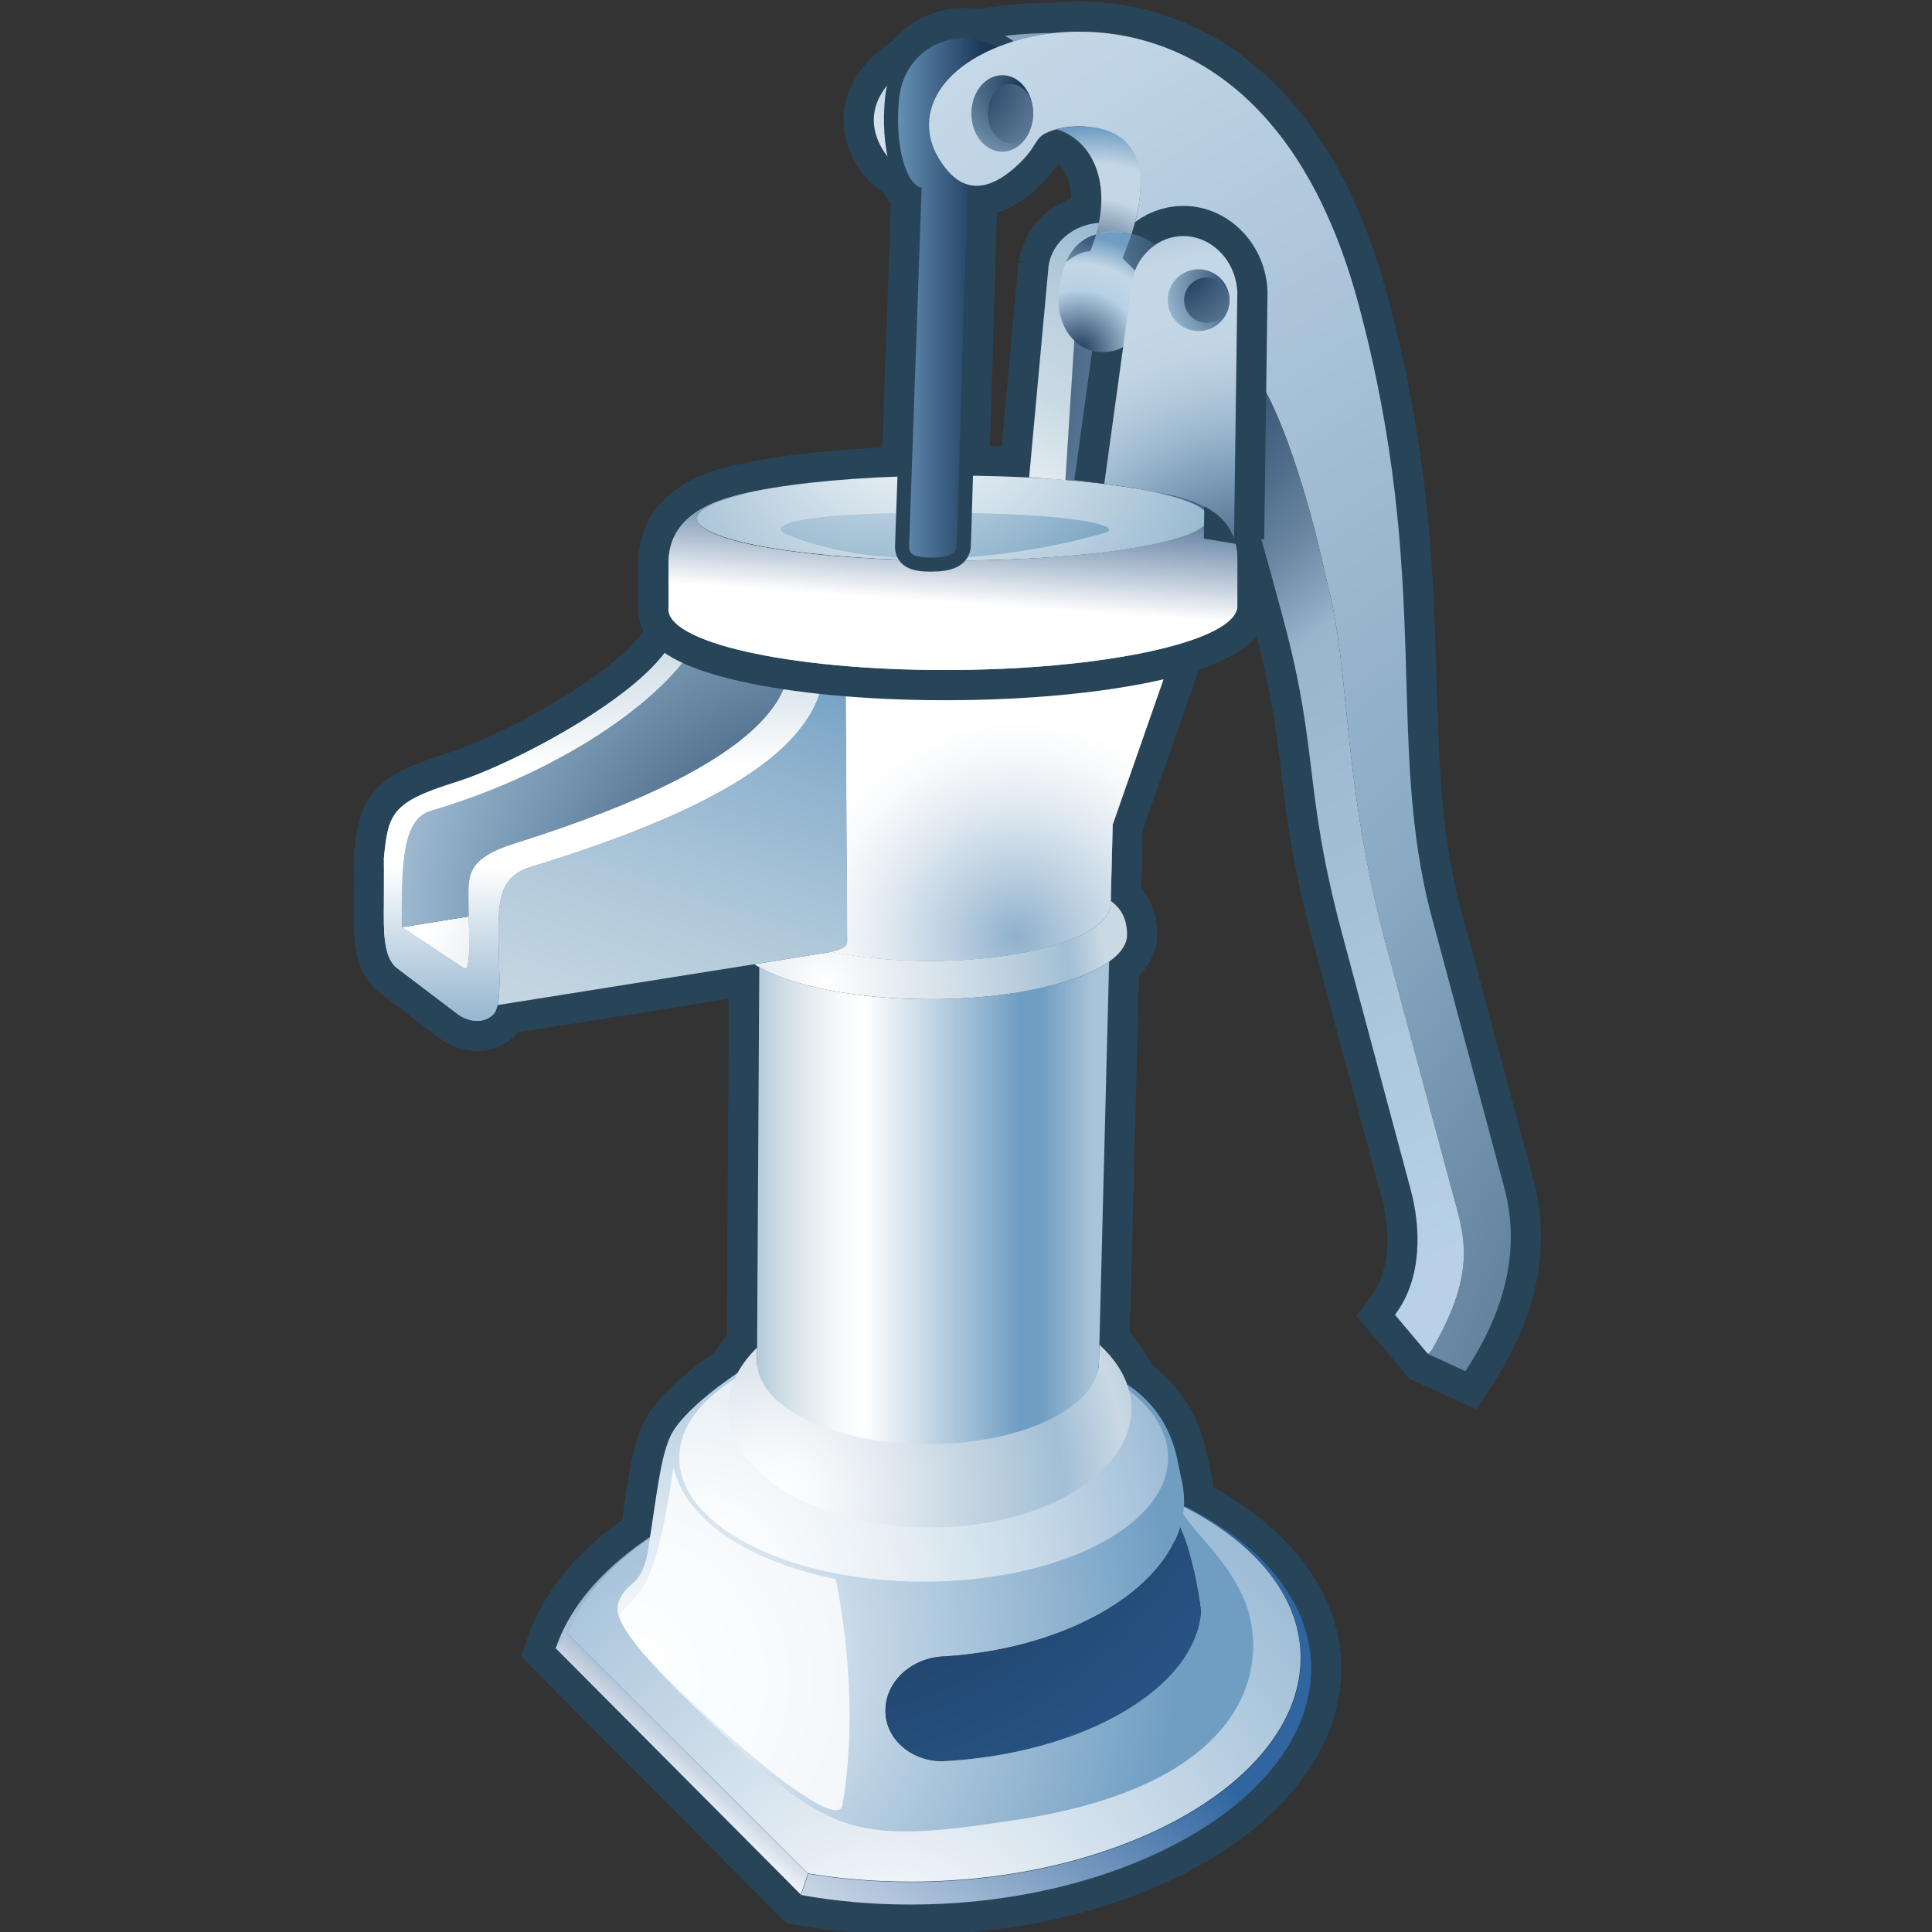 <?xml version="1.0" encoding="UTF-8" standalone="no"?>
<!-- Created with Inkscape (http://www.inkscape.org/) -->
<svg
   xmlns:a="http://ns.adobe.com/AdobeSVGViewerExtensions/3.0/"
   xmlns:i="http://ns.adobe.com/AdobeIllustrator/10.0/"
   xmlns:dc="http://purl.org/dc/elements/1.1/"
   xmlns:cc="http://web.resource.org/cc/"
   xmlns:rdf="http://www.w3.org/1999/02/22-rdf-syntax-ns#"
   xmlns:svg="http://www.w3.org/2000/svg"
   xmlns="http://www.w3.org/2000/svg"
   xmlns:sodipodi="http://sodipodi.sourceforge.net/DTD/sodipodi-0.dtd"
   xmlns:inkscape="http://www.inkscape.org/namespaces/inkscape"
   width="48px"
   height="48px"
   id="svg25212"
   sodipodi:version="0.32"
   inkscape:version="0.45.1"
   sodipodi:docbase="C:\dev\src\houdini\support\icons\SHELF"
   sodipodi:docname="fluid_pump.svg"
   inkscape:output_extension="org.inkscape.output.svg.inkscape">
  <rect width="100%" height="100%" fill="#333333" stroke="none"/>
  <defs
     id="defs25214">
    <radialGradient
       gradientUnits="userSpaceOnUse"
       gradientTransform="matrix(-1,0,0,1,-1245.968,0)"
       fy="132.7"
       fx="-1268.078"
       r="20.105"
       cy="132.7"
       cx="-1268.078"
       id="XMLID_150_">
					<stop
   id="stop22105"
   style="stop-color:#FFFFFF"
   offset="0" />

					<stop
   id="stop22107"
   style="stop-color:#709EC3"
   offset="1" />

					<a:midPointStop
   style="stop-color:#FFFFFF"
   offset="0" />

					<a:midPointStop
   style="stop-color:#FFFFFF"
   offset="0.506" />

					<a:midPointStop
   style="stop-color:#709EC3"
   offset="1" />

				</radialGradient>
    <linearGradient
       gradientTransform="matrix(-1.01,0,0,1.01,-1259.126,-84.809)"
       y2="123.171"
       x2="-1270.868"
       y1="132.362"
       x1="-1263.636"
       gradientUnits="userSpaceOnUse"
       id="XMLID_151_">
				<stop
   id="stop22112"
   style="stop-color:#FFFFFF"
   offset="0" />

				<stop
   id="stop22114"
   style="stop-color:#5983B3"
   offset="0.805" />

				<stop
   id="stop22116"
   style="stop-color:#3065A0"
   offset="1" />

				<a:midPointStop
   style="stop-color:#FFFFFF"
   offset="0" />

				<a:midPointStop
   style="stop-color:#FFFFFF"
   offset="0.506" />

				<a:midPointStop
   style="stop-color:#3065A0"
   offset="1" />

			</linearGradient>
    <linearGradient
       gradientTransform="matrix(-1,0,0,1,-1245.968,0)"
       y2="126.617"
       x2="-1263.794"
       y1="127.96"
       x1="-1262.643"
       gradientUnits="userSpaceOnUse"
       id="XMLID_152_">
				<stop
   id="stop22121"
   style="stop-color:#FFFFFF"
   offset="0" />

				<stop
   id="stop22123"
   style="stop-color:#94ABC8"
   offset="1" />

				<a:midPointStop
   style="stop-color:#FFFFFF"
   offset="0" />

				<a:midPointStop
   style="stop-color:#FFFFFF"
   offset="0.506" />

				<a:midPointStop
   style="stop-color:#94ABC8"
   offset="1" />

			</linearGradient>
    <radialGradient
       gradientUnits="userSpaceOnUse"
       gradientTransform="matrix(-1.01,0,0,1.01,-1259.126,-84.809)"
       fy="124.579"
       fx="-1262.744"
       r="12.87"
       cy="124.579"
       cx="-1262.744"
       id="XMLID_153_">
				<stop
   id="stop22128"
   style="stop-color:#FFFFFF"
   offset="0" />

				<stop
   id="stop22130"
   style="stop-color:#709EC3"
   offset="1" />

				<a:midPointStop
   style="stop-color:#FFFFFF"
   offset="0" />

				<a:midPointStop
   style="stop-color:#FFFFFF"
   offset="0.506" />

				<a:midPointStop
   style="stop-color:#709EC3"
   offset="1" />

			</radialGradient>
    <radialGradient
       gradientUnits="userSpaceOnUse"
       gradientTransform="matrix(-1.01,0,0,1.01,-1259.126,-84.809)"
       fy="115.859"
       fx="-1265.814"
       r="18.249"
       cy="115.859"
       cx="-1265.814"
       id="XMLID_154_">
				<stop
   id="stop22135"
   style="stop-color:#1B3859"
   offset="0" />

				<stop
   id="stop22137"
   style="stop-color:#1C3B5E"
   offset="0.216" />

				<stop
   id="stop22139"
   style="stop-color:#21456D"
   offset="0.475" />

				<stop
   id="stop22141"
   style="stop-color:#285485"
   offset="0.756" />

				<stop
   id="stop22143"
   style="stop-color:#3065A0"
   offset="1" />

				<a:midPointStop
   style="stop-color:#1B3859"
   offset="0" />

				<a:midPointStop
   style="stop-color:#1B3859"
   offset="0.668" />

				<a:midPointStop
   style="stop-color:#3065A0"
   offset="1" />

			</radialGradient>
    <linearGradient
       gradientTransform="matrix(-1.01,0,0,1.01,-1259.126,-84.809)"
       y2="104.465"
       x2="-1252.526"
       y1="110.235"
       x1="-1263.874"
       gradientUnits="userSpaceOnUse"
       id="XMLID_155_">
				<stop
   id="stop22148"
   style="stop-color:#97B7D1"
   offset="0.045" />

				<stop
   id="stop22150"
   style="stop-color:#BFD2DF"
   offset="0.24" />

				<stop
   id="stop22152"
   style="stop-color:#FFFFFF"
   offset="0.592" />

				<stop
   id="stop22154"
   style="stop-color:#F4F7F9"
   offset="0.675" />

				<stop
   id="stop22156"
   style="stop-color:#CADAE4"
   offset="1" />

				<a:midPointStop
   style="stop-color:#97B7D1"
   offset="0.045" />

				<a:midPointStop
   style="stop-color:#97B7D1"
   offset="0.5" />

				<a:midPointStop
   style="stop-color:#BFD2DF"
   offset="0.24" />

				<a:midPointStop
   style="stop-color:#BFD2DF"
   offset="0.5" />

				<a:midPointStop
   style="stop-color:#FFFFFF"
   offset="0.592" />

				<a:midPointStop
   style="stop-color:#FFFFFF"
   offset="0.478" />

				<a:midPointStop
   style="stop-color:#CADAE4"
   offset="1" />

			</linearGradient>
    <radialGradient
       gradientUnits="userSpaceOnUse"
       gradientTransform="matrix(-1.01,0,0,1.01,-1259.126,-84.809)"
       fy="106.865"
       fx="-1267.316"
       r="13.394"
       cy="106.865"
       cx="-1267.316"
       id="XMLID_156_">
				<stop
   id="stop22161"
   style="stop-color:#1B3859"
   offset="0" />

				<stop
   id="stop22163"
   style="stop-color:#89A9C3"
   offset="0.71" />

				<stop
   id="stop22165"
   style="stop-color:#C4D7E6"
   offset="1" />

				<a:midPointStop
   style="stop-color:#1B3859"
   offset="0" />

				<a:midPointStop
   style="stop-color:#1B3859"
   offset="0.506" />

				<a:midPointStop
   style="stop-color:#89A9C3"
   offset="0.71" />

				<a:midPointStop
   style="stop-color:#89A9C3"
   offset="0.5" />

				<a:midPointStop
   style="stop-color:#C4D7E6"
   offset="1" />

			</radialGradient>
    <radialGradient
       gradientUnits="userSpaceOnUse"
       gradientTransform="matrix(-1,0,0,1,-1245.968,0)"
       fy="122.903"
       fx="-1263.418"
       r="15.36"
       cy="122.903"
       cx="-1263.418"
       id="XMLID_157_">
				<stop
   id="stop22170"
   style="stop-color:#FFFFFF"
   offset="0" />

				<stop
   id="stop22172"
   style="stop-color:#F9FBFD"
   offset="0.135" />

				<stop
   id="stop22174"
   style="stop-color:#E8F0F5"
   offset="0.314" />

				<stop
   id="stop22176"
   style="stop-color:#CCDDEA"
   offset="0.519" />

				<stop
   id="stop22178"
   style="stop-color:#A6C2DA"
   offset="0.743" />

				<stop
   id="stop22180"
   style="stop-color:#75A1C5"
   offset="0.979" />

				<stop
   id="stop22182"
   style="stop-color:#709EC3"
   offset="1" />

				<a:midPointStop
   style="stop-color:#FFFFFF"
   offset="0" />

				<a:midPointStop
   style="stop-color:#FFFFFF"
   offset="0.646" />

				<a:midPointStop
   style="stop-color:#709EC3"
   offset="1" />

			</radialGradient>
    <radialGradient
       gradientUnits="userSpaceOnUse"
       gradientTransform="matrix(-1.01,0,0,1.01,-1259.126,-84.809)"
       fy="120.788"
       fx="-1265.691"
       r="9.033"
       cy="120.788"
       cx="-1265.691"
       id="XMLID_158_">
				<stop
   id="stop22187"
   style="stop-color:#FFFFFF"
   offset="0" />

				<stop
   id="stop22189"
   style="stop-color:#F7F9FB"
   offset="0.129" />

				<stop
   id="stop22191"
   style="stop-color:#E1E9F0"
   offset="0.33" />

				<stop
   id="stop22193"
   style="stop-color:#CAD9E4"
   offset="0.492" />

				<stop
   id="stop22195"
   style="stop-color:#A2BFD5"
   offset="0.788" />

				<stop
   id="stop22197"
   style="stop-color:#CAD9E4"
   offset="0.967" />

				<stop
   id="stop22199"
   style="stop-color:#C3D4E1"
   offset="1" />

				<a:midPointStop
   style="stop-color:#FFFFFF"
   offset="0" />

				<a:midPointStop
   style="stop-color:#FFFFFF"
   offset="0.609" />

				<a:midPointStop
   style="stop-color:#CAD9E4"
   offset="0.492" />

				<a:midPointStop
   style="stop-color:#CAD9E4"
   offset="0.5" />

				<a:midPointStop
   style="stop-color:#A2BFD5"
   offset="0.788" />

				<a:midPointStop
   style="stop-color:#A2BFD5"
   offset="0.5" />

				<a:midPointStop
   style="stop-color:#CAD9E4"
   offset="0.967" />

				<a:midPointStop
   style="stop-color:#CAD9E4"
   offset="0.5" />

				<a:midPointStop
   style="stop-color:#C3D4E1"
   offset="1" />

			</radialGradient>
    <linearGradient
       gradientTransform="matrix(-1.01,0,0,1.01,-1259.126,-84.809)"
       y2="113.551"
       x2="-1264.943"
       y1="113.551"
       x1="-1273.605"
       gradientUnits="userSpaceOnUse"
       id="XMLID_159_">
				<stop
   id="stop22204"
   style="stop-color:#A9C4D8"
   offset="0.006" />

				<stop
   id="stop22206"
   style="stop-color:#709EC3"
   offset="0.151" />

				<stop
   id="stop22208"
   style="stop-color:#709EC3"
   offset="0.218" />

				<stop
   id="stop22210"
   style="stop-color:#FFFFFF"
   offset="0.654" />

				<stop
   id="stop22212"
   style="stop-color:#F7FAFB"
   offset="0.719" />

				<stop
   id="stop22214"
   style="stop-color:#E3EBEF"
   offset="0.817" />

				<stop
   id="stop22216"
   style="stop-color:#D9E4EA"
   offset="0.855" />

				<stop
   id="stop22218"
   style="stop-color:#A6C1D5"
   offset="1" />

				<a:midPointStop
   style="stop-color:#A9C4D8"
   offset="0.006" />

				<a:midPointStop
   style="stop-color:#A9C4D8"
   offset="0.5" />

				<a:midPointStop
   style="stop-color:#709EC3"
   offset="0.151" />

				<a:midPointStop
   style="stop-color:#709EC3"
   offset="0.5" />

				<a:midPointStop
   style="stop-color:#709EC3"
   offset="0.218" />

				<a:midPointStop
   style="stop-color:#709EC3"
   offset="0.5" />

				<a:midPointStop
   style="stop-color:#FFFFFF"
   offset="0.654" />

				<a:midPointStop
   style="stop-color:#FFFFFF"
   offset="0.618" />

				<a:midPointStop
   style="stop-color:#D9E4EA"
   offset="0.855" />

				<a:midPointStop
   style="stop-color:#D9E4EA"
   offset="0.5" />

				<a:midPointStop
   style="stop-color:#A6C1D5"
   offset="1" />

			</linearGradient>
    <radialGradient
       gradientUnits="userSpaceOnUse"
       gradientTransform="matrix(-1.01,0,0,1.01,-1259.126,-84.809)"
       fy="108.158"
       fx="-1266.966"
       r="7.628"
       cy="108.158"
       cx="-1266.966"
       id="XMLID_160_">
				<stop
   id="stop22223"
   style="stop-color:#FFFFFF"
   offset="0" />

				<stop
   id="stop22225"
   style="stop-color:#CAD9E4"
   offset="0.492" />

				<stop
   id="stop22227"
   style="stop-color:#A2BFD5"
   offset="0.788" />

				<stop
   id="stop22229"
   style="stop-color:#CAD9E4"
   offset="0.905" />

				<a:midPointStop
   style="stop-color:#FFFFFF"
   offset="0" />

				<a:midPointStop
   style="stop-color:#FFFFFF"
   offset="0.506" />

				<a:midPointStop
   style="stop-color:#CAD9E4"
   offset="0.492" />

				<a:midPointStop
   style="stop-color:#CAD9E4"
   offset="0.5" />

				<a:midPointStop
   style="stop-color:#A2BFD5"
   offset="0.788" />

				<a:midPointStop
   style="stop-color:#A2BFD5"
   offset="0.5" />

				<a:midPointStop
   style="stop-color:#CAD9E4"
   offset="0.905" />

			</radialGradient>
    <radialGradient
       gradientUnits="userSpaceOnUse"
       gradientTransform="matrix(-1.01,0,0,1.01,-1259.126,-84.809)"
       fy="109.702"
       fx="-1271.372"
       r="10.166"
       cy="109.702"
       cx="-1271.372"
       id="XMLID_161_">
				<stop
   id="stop22234"
   style="stop-color:#FFFFFF"
   offset="0" />

				<stop
   id="stop22236"
   style="stop-color:#F4F7F9"
   offset="0.077" />

				<stop
   id="stop22238"
   style="stop-color:#CADAE4"
   offset="0.38" />

				<stop
   id="stop22240"
   style="stop-color:#C3D4DF"
   offset="0.462" />

				<stop
   id="stop22242"
   style="stop-color:#B0C3D0"
   offset="0.58" />

				<stop
   id="stop22244"
   style="stop-color:#90A7B7"
   offset="0.72" />

				<stop
   id="stop22246"
   style="stop-color:#658095"
   offset="0.875" />

				<stop
   id="stop22248"
   style="stop-color:#4A6880"
   offset="0.961" />

				<a:midPointStop
   style="stop-color:#FFFFFF"
   offset="0" />

				<a:midPointStop
   style="stop-color:#FFFFFF"
   offset="0.478" />

				<a:midPointStop
   style="stop-color:#CADAE4"
   offset="0.38" />

				<a:midPointStop
   style="stop-color:#CADAE4"
   offset="0.628" />

				<a:midPointStop
   style="stop-color:#4A6880"
   offset="0.961" />

			</radialGradient>
    <linearGradient
       gradientTransform="matrix(-1.01,0,0,1.01,-1259.126,-84.809)"
       y2="103.715"
       x2="-1273.69"
       y1="103.715"
       x1="-1267.229"
       gradientUnits="userSpaceOnUse"
       id="XMLID_162_">
				<stop
   id="stop22253"
   style="stop-color:#FFFFFF"
   offset="0" />

				<stop
   id="stop22255"
   style="stop-color:#E2ECF5"
   offset="0.115" />

				<stop
   id="stop22257"
   style="stop-color:#B8D1E6"
   offset="0.29" />

				<stop
   id="stop22259"
   style="stop-color:#B1CBE1"
   offset="0.398" />

				<stop
   id="stop22261"
   style="stop-color:#9EBAD1"
   offset="0.554" />

				<stop
   id="stop22263"
   style="stop-color:#7E9EB8"
   offset="0.739" />

				<stop
   id="stop22265"
   style="stop-color:#577B99"
   offset="0.927" />

				<a:midPointStop
   style="stop-color:#FFFFFF"
   offset="0" />

				<a:midPointStop
   style="stop-color:#FFFFFF"
   offset="0.478" />

				<a:midPointStop
   style="stop-color:#B8D1E6"
   offset="0.29" />

				<a:midPointStop
   style="stop-color:#B8D1E6"
   offset="0.628" />

				<a:midPointStop
   style="stop-color:#577B99"
   offset="0.927" />

			</linearGradient>
    <linearGradient
       gradientTransform="matrix(-1.01,0,0,1.01,-1259.126,-84.809)"
       y2="99.514"
       x2="-1265.333"
       y1="118.339"
       x1="-1258.873"
       gradientUnits="userSpaceOnUse"
       id="XMLID_163_">
				<stop
   id="stop22270"
   style="stop-color:#FFFFFF"
   offset="0" />

				<stop
   id="stop22272"
   style="stop-color:#F4F7F9"
   offset="0.077" />

				<stop
   id="stop22274"
   style="stop-color:#CADAE4"
   offset="0.38" />

				<stop
   id="stop22276"
   style="stop-color:#C3D5E1"
   offset="0.49" />

				<stop
   id="stop22278"
   style="stop-color:#B0C9DA"
   offset="0.65" />

				<stop
   id="stop22280"
   style="stop-color:#91B4CF"
   offset="0.838" />

				<stop
   id="stop22282"
   style="stop-color:#709EC3"
   offset="1" />

				<a:midPointStop
   style="stop-color:#FFFFFF"
   offset="0" />

				<a:midPointStop
   style="stop-color:#FFFFFF"
   offset="0.478" />

				<a:midPointStop
   style="stop-color:#CADAE4"
   offset="0.38" />

				<a:midPointStop
   style="stop-color:#CADAE4"
   offset="0.628" />

				<a:midPointStop
   style="stop-color:#709EC3"
   offset="1" />

			</linearGradient>
    <linearGradient
       gradientTransform="matrix(-1.01,0,0,1.01,-1259.126,-84.809)"
       y2="100.747"
       x2="-1259.8"
       y1="107.012"
       x1="-1262.678"
       gradientUnits="userSpaceOnUse"
       id="XMLID_164_">
				<stop
   id="stop22287"
   style="stop-color:#97B7D1"
   offset="0.045" />

				<stop
   id="stop22289"
   style="stop-color:#BFD2DF"
   offset="0.24" />

				<stop
   id="stop22291"
   style="stop-color:#FFFFFF"
   offset="0.592" />

				<stop
   id="stop22293"
   style="stop-color:#F4F7F9"
   offset="0.675" />

				<stop
   id="stop22295"
   style="stop-color:#CADAE4"
   offset="1" />

				<a:midPointStop
   style="stop-color:#97B7D1"
   offset="0.045" />

				<a:midPointStop
   style="stop-color:#97B7D1"
   offset="0.5" />

				<a:midPointStop
   style="stop-color:#BFD2DF"
   offset="0.24" />

				<a:midPointStop
   style="stop-color:#BFD2DF"
   offset="0.5" />

				<a:midPointStop
   style="stop-color:#FFFFFF"
   offset="0.592" />

				<a:midPointStop
   style="stop-color:#FFFFFF"
   offset="0.478" />

				<a:midPointStop
   style="stop-color:#CADAE4"
   offset="1" />

			</linearGradient>
    <linearGradient
       gradientTransform="matrix(-1.01,0,0,1.01,-1259.126,-84.809)"
       y2="108.993"
       x2="-1261.183"
       y1="98.946"
       x1="-1261.183"
       gradientUnits="userSpaceOnUse"
       id="XMLID_165_">
				<stop
   id="stop22300"
   style="stop-color:#CADAE4"
   offset="0" />

				<stop
   id="stop22302"
   style="stop-color:#D1DFE8"
   offset="0.099" />

				<stop
   id="stop22304"
   style="stop-color:#E4ECF1"
   offset="0.243" />

				<stop
   id="stop22306"
   style="stop-color:#FFFFFF"
   offset="0.391" />

				<stop
   id="stop22308"
   style="stop-color:#FFFFFF"
   offset="0.631" />

				<stop
   id="stop22310"
   style="stop-color:#C2D5E4"
   offset="0.842" />

				<stop
   id="stop22312"
   style="stop-color:#98B9D2"
   offset="1" />

				<a:midPointStop
   style="stop-color:#CADAE4"
   offset="0" />

				<a:midPointStop
   style="stop-color:#CADAE4"
   offset="0.628" />

				<a:midPointStop
   style="stop-color:#FFFFFF"
   offset="0.391" />

				<a:midPointStop
   style="stop-color:#FFFFFF"
   offset="0.478" />

				<a:midPointStop
   style="stop-color:#FFFFFF"
   offset="0.631" />

				<a:midPointStop
   style="stop-color:#FFFFFF"
   offset="0.478" />

				<a:midPointStop
   style="stop-color:#98B9D2"
   offset="1" />

			</linearGradient>
    <radialGradient
       gradientUnits="userSpaceOnUse"
       gradientTransform="matrix(-1.01,0,0,1.01,-1259.126,-84.809)"
       fy="107.034"
       fx="-1271.687"
       r="5.613"
       cy="107.034"
       cx="-1271.687"
       id="XMLID_166_">
				<stop
   id="stop22317"
   style="stop-color:#8FB0CC"
   offset="0" />

				<stop
   id="stop22319"
   style="stop-color:#BACFE0"
   offset="0.284" />

				<stop
   id="stop22321"
   style="stop-color:#E0E9F1"
   offset="0.574" />

				<stop
   id="stop22323"
   style="stop-color:#F7F9FB"
   offset="0.808" />

				<stop
   id="stop22325"
   style="stop-color:#FFFFFF"
   offset="0.955" />

				<a:midPointStop
   style="stop-color:#8FB0CC"
   offset="0" />

				<a:midPointStop
   style="stop-color:#8FB0CC"
   offset="0.394" />

				<a:midPointStop
   style="stop-color:#FFFFFF"
   offset="0.955" />

			</radialGradient>
    <radialGradient
       gradientUnits="userSpaceOnUse"
       gradientTransform="matrix(-1,0,0,1,-1245.968,0)"
       fy="93.57"
       fx="-1268.93"
       r="9.886"
       cy="93.57"
       cx="-1268.93"
       id="XMLID_167_">
				<stop
   id="stop22332"
   style="stop-color:#FFFFFF"
   offset="0" />

				<stop
   id="stop22334"
   style="stop-color:#B7CEDE"
   offset="0.547" />

				<stop
   id="stop22336"
   style="stop-color:#7FA8C4"
   offset="1" />

				<a:midPointStop
   style="stop-color:#FFFFFF"
   offset="0" />

				<a:midPointStop
   style="stop-color:#FFFFFF"
   offset="0.483" />

				<a:midPointStop
   style="stop-color:#7FA8C4"
   offset="1" />

			</radialGradient>
    <radialGradient
       gradientUnits="userSpaceOnUse"
       gradientTransform="matrix(-1.01,0,0,1.01,-1259.126,-84.809)"
       fy="92.609"
       fx="-1268.433"
       r="6.967"
       cy="92.609"
       cx="-1268.433"
       id="XMLID_168_">
				<stop
   id="stop22341"
   style="stop-color:#FFFFFF"
   offset="0" />

				<stop
   id="stop22343"
   style="stop-color:#B7CEDE"
   offset="0.547" />

				<stop
   id="stop22345"
   style="stop-color:#7FA8C4"
   offset="1" />

				<a:midPointStop
   style="stop-color:#FFFFFF"
   offset="0" />

				<a:midPointStop
   style="stop-color:#FFFFFF"
   offset="0.483" />

				<a:midPointStop
   style="stop-color:#7FA8C4"
   offset="1" />

			</radialGradient>
    <radialGradient
       gradientUnits="userSpaceOnUse"
       gradientTransform="matrix(-1.01,0,0,1.01,-1259.126,-84.809)"
       fy="125.303"
       fx="-1261.918"
       r="79.165"
       cy="125.303"
       cx="-1261.918"
       id="XMLID_169_">
				<stop
   id="stop22350"
   style="stop-color:#FFFFFF"
   offset="0" />

				<stop
   id="stop22352"
   style="stop-color:#709EC3"
   offset="1" />

				<a:midPointStop
   style="stop-color:#FFFFFF"
   offset="0" />

				<a:midPointStop
   style="stop-color:#FFFFFF"
   offset="0.506" />

				<a:midPointStop
   style="stop-color:#709EC3"
   offset="1" />

			</radialGradient>
    <radialGradient
       gradientUnits="userSpaceOnUse"
       gradientTransform="matrix(-1.01,0,0,1.01,-1259.126,-84.809)"
       fy="91.697"
       fx="-1269.377"
       r="9.089"
       cy="91.697"
       cx="-1269.377"
       id="XMLID_170_">
				<stop
   id="stop22359"
   style="stop-color:#FFFFFF"
   offset="0" />

				<stop
   id="stop22361"
   style="stop-color:#FAFBFD"
   offset="0.211" />

				<stop
   id="stop22363"
   style="stop-color:#EBF1F5"
   offset="0.464" />

				<stop
   id="stop22365"
   style="stop-color:#D3E0EA"
   offset="0.738" />

				<stop
   id="stop22367"
   style="stop-color:#B5CBDB"
   offset="1" />

				<a:midPointStop
   style="stop-color:#FFFFFF"
   offset="0" />

				<a:midPointStop
   style="stop-color:#FFFFFF"
   offset="0.668" />

				<a:midPointStop
   style="stop-color:#B5CBDB"
   offset="1" />

			</radialGradient>
    <linearGradient
       gradientTransform="matrix(-1.01,0,0,1.01,-1259.126,-84.809)"
       y2="94.574"
       x2="-1270.023"
       y1="99.334"
       x1="-1269.689"
       gradientUnits="userSpaceOnUse"
       id="XMLID_171_">
				<stop
   id="stop22372"
   style="stop-color:#FFFFFF"
   offset="0.117" />

				<stop
   id="stop22374"
   style="stop-color:#B8C6D6"
   offset="0.332" />

				<stop
   id="stop22376"
   style="stop-color:#507298"
   offset="0.666" />

				<stop
   id="stop22378"
   style="stop-color:#265080"
   offset="0.816" />

				<stop
   id="stop22380"
   style="stop-color:#265080"
   offset="1" />

				<a:midPointStop
   style="stop-color:#FFFFFF"
   offset="0.117" />

				<a:midPointStop
   style="stop-color:#FFFFFF"
   offset="0.477" />

				<a:midPointStop
   style="stop-color:#265080"
   offset="0.816" />

				<a:midPointStop
   style="stop-color:#265080"
   offset="0.5" />

				<a:midPointStop
   style="stop-color:#265080"
   offset="1" />

			</linearGradient>
    <radialGradient
       gradientUnits="userSpaceOnUse"
       gradientTransform="matrix(-1.01,0,0,1.01,-1259.126,-84.809)"
       fy="81.428"
       fx="-1281.593"
       r="14.92"
       cy="81.428"
       cx="-1281.593"
       id="XMLID_172_">
				<stop
   id="stop22385"
   style="stop-color:#1B3859"
   offset="0" />

				<stop
   id="stop22387"
   style="stop-color:#89A9C3"
   offset="0.71" />

				<stop
   id="stop22389"
   style="stop-color:#DAE7F2"
   offset="1" />

				<a:midPointStop
   style="stop-color:#1B3859"
   offset="0" />

				<a:midPointStop
   style="stop-color:#1B3859"
   offset="0.506" />

				<a:midPointStop
   style="stop-color:#89A9C3"
   offset="0.71" />

				<a:midPointStop
   style="stop-color:#89A9C3"
   offset="0.5" />

				<a:midPointStop
   style="stop-color:#DAE7F2"
   offset="1" />

			</radialGradient>
    <radialGradient
       gradientUnits="userSpaceOnUse"
       gradientTransform="matrix(-1,0,0,1,-1245.968,0)"
       fy="92.998"
       fx="-1268.8"
       r="11.996"
       cy="92.998"
       cx="-1268.8"
       id="XMLID_173_">
				<stop
   id="stop22394"
   style="stop-color:#1B3859"
   offset="0" />

				<stop
   id="stop22396"
   style="stop-color:#89A9C3"
   offset="0.71" />

				<stop
   id="stop22398"
   style="stop-color:#C4D7E6"
   offset="1" />

				<a:midPointStop
   style="stop-color:#1B3859"
   offset="0" />

				<a:midPointStop
   style="stop-color:#1B3859"
   offset="0.506" />

				<a:midPointStop
   style="stop-color:#89A9C3"
   offset="0.71" />

				<a:midPointStop
   style="stop-color:#89A9C3"
   offset="0.5" />

				<a:midPointStop
   style="stop-color:#C4D7E6"
   offset="1" />

			</radialGradient>
    <linearGradient
       gradientTransform="matrix(-1.01,0,0,1.01,-1259.126,-84.809)"
       y2="91.289"
       x2="-1268.411"
       y1="91.289"
       x1="-1270.846"
       gradientUnits="userSpaceOnUse"
       id="XMLID_174_">
				<stop
   id="stop22405"
   style="stop-color:#1B3859"
   offset="0" />

				<stop
   id="stop22407"
   style="stop-color:#709EC3"
   offset="1" />

				<a:midPointStop
   style="stop-color:#1B3859"
   offset="0" />

				<a:midPointStop
   style="stop-color:#1B3859"
   offset="0.506" />

				<a:midPointStop
   style="stop-color:#709EC3"
   offset="1" />

			</linearGradient>
    <radialGradient
       gradientUnits="userSpaceOnUse"
       gradientTransform="matrix(-1.01,0,0,1.01,-1259.126,-84.809)"
       fy="122.321"
       fx="-1297.88"
       r="51.766"
       cy="122.321"
       cx="-1297.88"
       id="XMLID_175_">
				<stop
   id="stop22412"
   style="stop-color:#1B3859"
   offset="0" />

				<stop
   id="stop22414"
   style="stop-color:#89A9C3"
   offset="0.453" />

				<stop
   id="stop22416"
   style="stop-color:#D5E5F2"
   offset="1" />

				<a:midPointStop
   style="stop-color:#1B3859"
   offset="0" />

				<a:midPointStop
   style="stop-color:#1B3859"
   offset="0.506" />

				<a:midPointStop
   style="stop-color:#89A9C3"
   offset="0.453" />

				<a:midPointStop
   style="stop-color:#89A9C3"
   offset="0.5" />

				<a:midPointStop
   style="stop-color:#D5E5F2"
   offset="1" />

			</radialGradient>
    <radialGradient
       gradientUnits="userSpaceOnUse"
       gradientTransform="matrix(-1.01,0,0,1.01,-1259.126,-84.809)"
       fy="86.059"
       fx="-1271.79"
       r="3.234"
       cy="86.059"
       cx="-1271.79"
       id="XMLID_176_">
				<stop
   id="stop22421"
   style="stop-color:#1B3859"
   offset="0" />

				<stop
   id="stop22423"
   style="stop-color:#89A9C3"
   offset="0.71" />

				<stop
   id="stop22425"
   style="stop-color:#C4D7E6"
   offset="1" />

				<a:midPointStop
   style="stop-color:#1B3859"
   offset="0" />

				<a:midPointStop
   style="stop-color:#1B3859"
   offset="0.506" />

				<a:midPointStop
   style="stop-color:#89A9C3"
   offset="0.71" />

				<a:midPointStop
   style="stop-color:#89A9C3"
   offset="0.5" />

				<a:midPointStop
   style="stop-color:#C4D7E6"
   offset="1" />

			</radialGradient>
    <radialGradient
       gradientUnits="userSpaceOnUse"
       gradientTransform="matrix(-1.01,0,0,1.01,-1259.126,-84.809)"
       fy="86.047"
       fx="-1270.439"
       r="4.664"
       cy="86.047"
       cx="-1270.439"
       id="XMLID_177_">
				<stop
   id="stop22430"
   style="stop-color:#1B3859"
   offset="0" />

				<stop
   id="stop22432"
   style="stop-color:#89A9C3"
   offset="0.71" />

				<stop
   id="stop22434"
   style="stop-color:#C4D7E6"
   offset="1" />

				<a:midPointStop
   style="stop-color:#1B3859"
   offset="0" />

				<a:midPointStop
   style="stop-color:#1B3859"
   offset="0.506" />

				<a:midPointStop
   style="stop-color:#89A9C3"
   offset="0.71" />

				<a:midPointStop
   style="stop-color:#89A9C3"
   offset="0.5" />

				<a:midPointStop
   style="stop-color:#C4D7E6"
   offset="1" />

			</radialGradient>
    <linearGradient
       gradientTransform="matrix(-1.01,0,0,1.01,-1259.126,-84.809)"
       y2="88.127"
       x2="-1275.498"
       y1="96.832"
       x1="-1269.872"
       gradientUnits="userSpaceOnUse"
       id="XMLID_178_">
				<stop
   id="stop22439"
   style="stop-color:#FFFFFF"
   offset="0" />

				<stop
   id="stop22441"
   style="stop-color:#F4F7F9"
   offset="0.077" />

				<stop
   id="stop22443"
   style="stop-color:#CADAE4"
   offset="0.38" />

				<stop
   id="stop22445"
   style="stop-color:#C3D5E1"
   offset="0.49" />

				<stop
   id="stop22447"
   style="stop-color:#B0C9DA"
   offset="0.65" />

				<stop
   id="stop22449"
   style="stop-color:#91B4CF"
   offset="0.838" />

				<stop
   id="stop22451"
   style="stop-color:#709EC3"
   offset="1" />

				<a:midPointStop
   style="stop-color:#FFFFFF"
   offset="0" />

				<a:midPointStop
   style="stop-color:#FFFFFF"
   offset="0.478" />

				<a:midPointStop
   style="stop-color:#CADAE4"
   offset="0.38" />

				<a:midPointStop
   style="stop-color:#CADAE4"
   offset="0.628" />

				<a:midPointStop
   style="stop-color:#709EC3"
   offset="1" />

			</linearGradient>
    <radialGradient
       gradientUnits="userSpaceOnUse"
       gradientTransform="matrix(-1.01,0,0,1.01,-1259.126,-84.809)"
       fy="89.685"
       fx="-1271.827"
       r="27.313"
       cy="89.685"
       cx="-1271.827"
       id="XMLID_179_">
				<stop
   id="stop22456"
   style="stop-color:#1B3859"
   offset="0" />

				<stop
   id="stop22458"
   style="stop-color:#1E3B5C"
   offset="0.102" />

				<stop
   id="stop22460"
   style="stop-color:#284565"
   offset="0.18" />

				<stop
   id="stop22462"
   style="stop-color:#385574"
   offset="0.25" />

				<stop
   id="stop22464"
   style="stop-color:#4F6C89"
   offset="0.315" />

				<stop
   id="stop22466"
   style="stop-color:#6D89A4"
   offset="0.377" />

				<stop
   id="stop22468"
   style="stop-color:#91ADC5"
   offset="0.435" />

				<stop
   id="stop22470"
   style="stop-color:#99B5CC"
   offset="0.447" />

				<stop
   id="stop22472"
   style="stop-color:#B8D1E6"
   offset="1" />

				<a:midPointStop
   style="stop-color:#1B3859"
   offset="0" />

				<a:midPointStop
   style="stop-color:#1B3859"
   offset="0.759" />

				<a:midPointStop
   style="stop-color:#99B5CC"
   offset="0.447" />

				<a:midPointStop
   style="stop-color:#99B5CC"
   offset="0.5" />

				<a:midPointStop
   style="stop-color:#B8D1E6"
   offset="1" />

			</radialGradient>
    <radialGradient
       gradientUnits="userSpaceOnUse"
       gradientTransform="matrix(-1.01,0,0,1.01,-1259.126,-84.809)"
       fy="92.602"
       fx="-1273.211"
       r="3.336"
       cy="92.602"
       cx="-1273.211"
       id="XMLID_180_">
				<stop
   id="stop22479"
   style="stop-color:#1B3859"
   offset="0" />

				<stop
   id="stop22481"
   style="stop-color:#B8D1E6"
   offset="0.453" />

				<stop
   id="stop22483"
   style="stop-color:#C4D7E6"
   offset="0.642" />

				<stop
   id="stop22485"
   style="stop-color:#709EC3"
   offset="0.838" />

				<a:midPointStop
   style="stop-color:#1B3859"
   offset="0" />

				<a:midPointStop
   style="stop-color:#1B3859"
   offset="0.506" />

				<a:midPointStop
   style="stop-color:#B8D1E6"
   offset="0.453" />

				<a:midPointStop
   style="stop-color:#B8D1E6"
   offset="0.5" />

				<a:midPointStop
   style="stop-color:#C4D7E6"
   offset="0.642" />

				<a:midPointStop
   style="stop-color:#C4D7E6"
   offset="0.5" />

				<a:midPointStop
   style="stop-color:#709EC3"
   offset="0.838" />

			</radialGradient>
    <radialGradient
       gradientUnits="userSpaceOnUse"
       gradientTransform="matrix(-1.01,0,0,1.01,-1259.126,-84.809)"
       fy="99.49"
       fx="-1277.596"
       r="13.145"
       cy="99.49"
       cx="-1277.596"
       id="XMLID_181_">
				<stop
   id="stop22490"
   style="stop-color:#1B3859"
   offset="0" />

				<stop
   id="stop22492"
   style="stop-color:#89A9C3"
   offset="0.335" />

				<stop
   id="stop22494"
   style="stop-color:#9FBAD0"
   offset="0.393" />

				<stop
   id="stop22496"
   style="stop-color:#B4CADC"
   offset="0.464" />

				<stop
   id="stop22498"
   style="stop-color:#C0D4E4"
   offset="0.534" />

				<stop
   id="stop22500"
   style="stop-color:#C4D7E6"
   offset="0.603" />

				<stop
   id="stop22502"
   style="stop-color:#C4D7E6"
   offset="0.71" />

				<stop
   id="stop22504"
   style="stop-color:#89A9C3"
   offset="0.905" />

				<a:midPointStop
   style="stop-color:#1B3859"
   offset="0" />

				<a:midPointStop
   style="stop-color:#1B3859"
   offset="0.506" />

				<a:midPointStop
   style="stop-color:#89A9C3"
   offset="0.335" />

				<a:midPointStop
   style="stop-color:#89A9C3"
   offset="0.298" />

				<a:midPointStop
   style="stop-color:#C4D7E6"
   offset="0.603" />

				<a:midPointStop
   style="stop-color:#C4D7E6"
   offset="0.5" />

				<a:midPointStop
   style="stop-color:#C4D7E6"
   offset="0.71" />

				<a:midPointStop
   style="stop-color:#C4D7E6"
   offset="0.5" />

				<a:midPointStop
   style="stop-color:#89A9C3"
   offset="0.905" />

			</radialGradient>
    <radialGradient
       gradientUnits="userSpaceOnUse"
       gradientTransform="matrix(-1,0,0,1,-1245.968,0)"
       fy="90.99"
       fx="-1276.84"
       r="2.393"
       cy="90.99"
       cx="-1276.84"
       id="XMLID_182_">
				<stop
   id="stop22509"
   style="stop-color:#1B3859"
   offset="0" />

				<stop
   id="stop22511"
   style="stop-color:#89A9C3"
   offset="0.71" />

				<stop
   id="stop22513"
   style="stop-color:#C4D7E6"
   offset="1" />

				<a:midPointStop
   style="stop-color:#1B3859"
   offset="0" />

				<a:midPointStop
   style="stop-color:#1B3859"
   offset="0.506" />

				<a:midPointStop
   style="stop-color:#89A9C3"
   offset="0.71" />

				<a:midPointStop
   style="stop-color:#89A9C3"
   offset="0.5" />

				<a:midPointStop
   style="stop-color:#C4D7E6"
   offset="1" />

			</radialGradient>
    <radialGradient
       gradientUnits="userSpaceOnUse"
       gradientTransform="matrix(-1,0,0,1,-1245.968,0)"
       fy="90.669"
       fx="-1275.436"
       r="4.015"
       cy="90.669"
       cx="-1275.436"
       id="XMLID_183_">
				<stop
   id="stop22518"
   style="stop-color:#1B3859"
   offset="0" />

				<stop
   id="stop22520"
   style="stop-color:#89A9C3"
   offset="0.71" />

				<stop
   id="stop22522"
   style="stop-color:#C4D7E6"
   offset="1" />

				<a:midPointStop
   style="stop-color:#1B3859"
   offset="0" />

				<a:midPointStop
   style="stop-color:#1B3859"
   offset="0.506" />

				<a:midPointStop
   style="stop-color:#89A9C3"
   offset="0.71" />

				<a:midPointStop
   style="stop-color:#89A9C3"
   offset="0.5" />

				<a:midPointStop
   style="stop-color:#C4D7E6"
   offset="1" />

			</radialGradient>
    <radialGradient
       gradientUnits="userSpaceOnUse"
       gradientTransform="matrix(-1.01,0,0,1.01,-1259.126,-84.809)"
       fy="89.805"
       fx="-1276.024"
       r="5.073"
       cy="89.805"
       cx="-1276.024"
       id="XMLID_184_">
				<stop
   id="stop22527"
   style="stop-color:#1B3859"
   offset="0" />

				<stop
   id="stop22529"
   style="stop-color:#89A9C3"
   offset="0.71" />

				<stop
   id="stop22531"
   style="stop-color:#C4D7E6"
   offset="1" />

				<a:midPointStop
   style="stop-color:#1B3859"
   offset="0" />

				<a:midPointStop
   style="stop-color:#1B3859"
   offset="0.506" />

				<a:midPointStop
   style="stop-color:#89A9C3"
   offset="0.71" />

				<a:midPointStop
   style="stop-color:#89A9C3"
   offset="0.5" />

				<a:midPointStop
   style="stop-color:#C4D7E6"
   offset="1" />

			</radialGradient>
    <radialGradient
       gradientUnits="userSpaceOnUse"
       gradientTransform="matrix(-1.01,0,0,1.01,-1259.126,-84.809)"
       fy="89.412"
       fx="-1273.562"
       r="2.167"
       cy="89.412"
       cx="-1273.562"
       id="XMLID_185_">
				<stop
   id="stop22536"
   style="stop-color:#1B3859"
   offset="0" />

				<stop
   id="stop22538"
   style="stop-color:#89A9C3"
   offset="0.71" />

				<stop
   id="stop22540"
   style="stop-color:#C4D7E6"
   offset="1" />

				<a:midPointStop
   style="stop-color:#1B3859"
   offset="0" />

				<a:midPointStop
   style="stop-color:#1B3859"
   offset="0.506" />

				<a:midPointStop
   style="stop-color:#89A9C3"
   offset="0.71" />

				<a:midPointStop
   style="stop-color:#89A9C3"
   offset="0.5" />

				<a:midPointStop
   style="stop-color:#C4D7E6"
   offset="1" />

			</radialGradient>
    <radialGradient
       gradientUnits="userSpaceOnUse"
       gradientTransform="matrix(-1.01,0,0,1.01,-1259.126,-84.809)"
       fy="90.838"
       fx="-1273.606"
       r="4.433"
       cy="90.838"
       cx="-1273.606"
       id="XMLID_186_">
				<stop
   id="stop22545"
   style="stop-color:#1B3859"
   offset="0" />

				<stop
   id="stop22547"
   style="stop-color:#C1D4E4"
   offset="0.445" />

				<stop
   id="stop22549"
   style="stop-color:#C4D7E6"
   offset="0.453" />

				<stop
   id="stop22551"
   style="stop-color:#C4D7E6"
   offset="0.642" />

				<stop
   id="stop22553"
   style="stop-color:#709EC3"
   offset="0.838" />

				<a:midPointStop
   style="stop-color:#1B3859"
   offset="0" />

				<a:midPointStop
   style="stop-color:#1B3859"
   offset="0.506" />

				<a:midPointStop
   style="stop-color:#C4D7E6"
   offset="0.453" />

				<a:midPointStop
   style="stop-color:#C4D7E6"
   offset="0.5" />

				<a:midPointStop
   style="stop-color:#C4D7E6"
   offset="0.642" />

				<a:midPointStop
   style="stop-color:#C4D7E6"
   offset="0.5" />

				<a:midPointStop
   style="stop-color:#709EC3"
   offset="0.838" />

			</radialGradient>
  </defs>
  <sodipodi:namedview
     id="base"
     pagecolor="#ffffff"
     bordercolor="#666666"
     borderopacity="1.0"
     inkscape:pageopacity="0.0"
     inkscape:pageshadow="2"
     inkscape:zoom="7"
     inkscape:cx="24"
     inkscape:cy="24"
     inkscape:current-layer="layer1"
     showgrid="true"
     inkscape:grid-bbox="true"
     inkscape:document-units="px"
     inkscape:window-width="744"
     inkscape:window-height="573"
     inkscape:window-x="22"
     inkscape:window-y="24" />
  <g
     id="layer1"
     inkscape:label="Layer 1"
     inkscape:groupmode="layer">
    <path
       style="fill:none;stroke:#284459;stroke-width:1.5"
       id="path22086"
       d="M 29.202,16.029 L 29.202,16.029 L 27.644,20.487 L 27.595,22.381 L 27.595,22.379 L 27.589,22.455 L 27.595,22.379 C 27.829,22.556 28.001,22.788 28.001,23.225 C 28.001,23.461 27.841,23.689 27.555,23.894 L 27.559,23.891 L 27.556,23.892 L 27.311,33.485 L 27.318,33.412 L 27.314,33.408 L 27.318,33.412 C 27.653,33.719 27.893,34.065 28.017,34.436 L 28.015,34.404 C 29.155,35.173 29.236,36.251 29.326,36.626 C 29.39,36.899 29.437,37.173 29.412,37.461 L 29.414,37.41 C 31.476,38.433 32.715,39.997 32.561,41.749 C 32.29,44.824 27.838,47.32 22.613,47.32 C 21.663,47.32 20.755,47.237 19.902,47.083 L 13.806,40.957 C 14.154,39.916 14.988,38.963 16.151,38.189 L 16.148,38.193 C 16.329,37.026 16.41,36.247 16.643,35.71 C 16.95,35.009 18.324,34.112 18.324,34.112 L 18.323,34.113 C 18.444,33.889 18.607,33.677 18.808,33.482 L 18.808,33.48 L 18.808,33.48 L 18.808,33.48 L 18.862,24.032"
       i:knockout="Off" />
    <path
       style="fill:none;stroke:#284459;stroke-width:1.5"
       id="path22088"
       d="M 16.82,15.513 L 16.821,15.478 C 16.821,16.836 12.912,18.941 11.322,19.434 C 9.732,19.93 9.647,20.208 9.539,21.324 C 9.539,21.324 9.544,21.887 9.539,22.465 C 9.534,23.099 9.518,23.753 9.84,24.033 L 11.399,25.217 C 11.399,25.217 11.871,25.551 12.246,25.214 C 12.303,25.161 12.341,25.071 12.366,24.952 L 12.365,24.965 L 12.386,24.967 L 20.616,23.657 C 20.616,23.657 21.052,23.601 21.052,23.401"
       i:knockout="Off" />
    <path
       style="fill:none;stroke:#284459;stroke-width:1.5"
       id="path22090"
       d="M 28.597,12.205 C 30.044,12.431 30.74,12.998 30.74,13.921 C 30.74,14.666 30.74,15.092 30.74,15.092 C 30.635,15.951 27.386,16.647 23.484,16.647 C 19.581,16.647 16.503,15.951 16.608,15.092 C 16.608,15.092 16.608,14.738 16.608,13.993 C 16.608,13.06 17.296,12.481 18.653,12.24 L 18.78,12.212 C 19.955,11.978 21.735,11.824 23.721,11.824 C 25.69,11.824 27.442,11.973 28.597,12.205 z "
       i:knockout="Off" />
    <path
       style="fill:none;stroke:#284459;stroke-width:1.5"
       id="path22092"
       d="M 23.666,4.367 L 23.666,4.367 C 23.22,4.514 22.322,4.418 21.902,3.667 C 21.102,2.24 22.849,0.818 26.219,0.818 L 26.25,0.814"
       i:knockout="Off" />
    <path
       style="fill:none;stroke:#284459;stroke-width:1.5"
       id="path22094"
       d="M 24.771,1.176 C 23.845,0.607 22.473,1.129 22.338,2.455 C 22.219,3.637 22.52,4.599 22.898,4.663 L 22.587,13.563 C 22.579,13.755 22.691,13.853 23.119,13.852 C 23.583,13.853 23.764,13.75 23.772,13.542 L 24.039,4.588 L 24.771,1.176 z "
       i:knockout="Off" />
    <path
       style="fill:none;stroke:#284459;stroke-width:1.5"
       id="path22096"
       d="M 27.401,5.534 C 26.728,5.534 26.142,5.992 26.053,6.598 L 26.053,6.578 L 25.568,11.857"
       i:knockout="Off" />
    <path
       style="fill:none;stroke:#284459;stroke-width:1.5"
       id="path22098"
       d="M 30.684,11.472 C 31.061,12.33 31.456,13.79 31.892,15.414 C 32.776,18.714 32.375,19.576 33.345,23.2 C 34.316,26.824 34.815,28.687 35.05,29.565 C 35.287,30.447 35.365,31.731 34.658,32.666 L 35.478,33.64 L 36.408,34.066 C 37.299,32.713 37.818,31.164 37.373,29.508 C 37.373,29.508 36.743,27.154 35.574,22.792 C 34.405,18.431 35.6,14.454 33.753,7.56 C 31.905,0.667 27.347,0.442 25.411,0.961 C 23.172,1.562 22.537,3.078 23.551,4.249 C 24.184,4.978 24.896,4.443 25.214,4.163 C 25.825,3.623 25.662,3.428 26.056,3.276 C 26.825,2.937 29.335,2.973 27.889,6.414 C 28.071,6.595 28.198,6.722 28.198,6.722"
       i:knockout="Off" />
    <path
       style="fill:none;stroke:#284459;stroke-width:1.5"
       id="path22100"
       d="M 26.241,3.209 C 27.075,3.452 27.629,4.434 27.23,5.828"
       i:knockout="Off" />
    <g
       transform="matrix(1.01,0,0,1.01,-0.363,-84.809)"
       id="g22102">
				
					<radialGradient
   gradientUnits="userSpaceOnUse"
   gradientTransform="matrix(-1,0,0,1,-1245.968,0)"
   fy="132.7"
   fx="-1268.078"
   r="20.105"
   cy="132.7"
   cx="-1268.078"
   id="radialGradient25433">
					<stop
   id="stop25435"
   style="stop-color:#FFFFFF"
   offset="0" />

					<stop
   id="stop25437"
   style="stop-color:#709EC3"
   offset="1" />

					<a:midPointStop
   style="stop-color:#FFFFFF"
   offset="0" />

					<a:midPointStop
   style="stop-color:#FFFFFF"
   offset="0.506" />

					<a:midPointStop
   style="stop-color:#709EC3"
   offset="1" />

				</radialGradient>

				<path
   style="fill:url(#XMLID_150_)"
   id="path22109"
   d="M 14.311,124.157 L 14.312,124.155 L 20.237,130.052 L 20.237,130.053 C 21.029,130.186 21.875,130.255 22.756,130.255 C 27.789,130.255 32.08,127.912 32.34,125.019 C 32.6,122.126 28.729,119.778 23.695,119.778 C 19.171,119.778 15.248,121.675 14.311,124.157 z M 16.552,123.62 C 16.73,121.587 19.862,119.939 23.546,119.939 C 27.232,119.939 30.075,121.586 29.898,123.62 C 29.72,125.652 26.587,127.3 22.903,127.3 C 19.217,127.3 16.375,125.652 16.552,123.62 z "
   i:knockout="Off" />

			</g>
    <path
       style="fill:url(#XMLID_151_)"
       id="path22118"
       d="M 14.095,40.599 C 15.043,38.092 19.005,36.176 23.576,36.176 C 28.661,36.176 32.571,38.548 32.31,41.47 C 32.048,44.392 27.712,46.758 22.627,46.758 C 21.737,46.758 20.882,46.689 20.082,46.554 L 19.903,47.081 C 20.756,47.235 21.663,47.318 22.614,47.318 C 27.839,47.318 32.291,44.822 32.562,41.747 C 32.831,38.67 28.813,36.174 23.588,36.174 C 18.832,36.174 14.709,38.26 13.807,40.953 L 14.095,40.599 z "
       i:knockout="Off" />
    <polygon
       transform="matrix(1.01,0,0,1.01,-0.363,-84.809)"
       style="fill:url(#XMLID_152_)"
       id="polygon22125"
       points="14.024,124.51 20.06,130.575 20.236,130.053 14.312,124.155 14.024,124.51 "
       i:knockout="Off" />
    <path
       style="fill:url(#XMLID_153_)"
       id="path22132"
       d="M 18.325,34.11 C 18.325,34.11 16.951,35.007 16.644,35.708 C 16.391,36.292 16.317,37.165 16.099,38.512 C 15.952,39.41 15.641,39.247 15.406,39.712 C 15.224,40.077 15.298,40.513 17.337,42.482 C 20.587,45.613 21.05,45.861 25.276,45.21 C 31.43,44.266 31.503,41.023 30.883,39.676 C 30.449,38.728 29.9,38.328 29.391,37.616 L 29.316,37.926 C 29.675,38.657 29.842,40.055 29.842,40.055 C 29.672,41.987 26.854,43.578 23.416,43.755 L 23.421,43.755 C 22.61,43.755 21.971,43.174 21.999,42.456 C 22.023,41.736 22.701,41.152 23.514,41.152 L 23.466,41.153 C 26.645,40.952 29.244,39.373 29.412,37.459 C 29.437,37.171 29.391,36.896 29.326,36.624 C 29.236,36.249 29.155,35.171 28.015,34.402 L 18.325,34.11 z "
       i:knockout="Off" />
    <path
       style="fill:url(#XMLID_154_)"
       id="path22145"
       d="M 29.317,37.928 C 29.676,38.659 29.843,40.057 29.843,40.057 C 29.673,41.989 26.855,43.58 23.417,43.758 L 23.422,43.758 C 22.611,43.758 21.972,43.176 22,42.458 C 22.023,41.753 22.676,41.177 23.468,41.155 L 23.467,41.155 C 26.404,40.971 28.846,39.608 29.334,37.892 L 29.317,37.928 z "
       i:knockout="Off" />
    <path
       style="fill:url(#XMLID_155_)"
       id="path22158"
       d="M 11.648,22.768 C 11.661,23.41 11.691,24.17 11.531,24.064 L 9.98,23.037 L 11.648,22.768 L 11.648,22.768 z "
       i:knockout="Off" />
    <path
       style="fill:url(#XMLID_156_)"
       id="path22167"
       d="M 19.613,16.371 C 19.613,17.052 19.474,18.863 12.782,20.96 C 11.537,21.353 11.644,21.798 11.644,22.465 C 11.644,22.56 11.646,22.662 11.647,22.768 L 9.979,23.038 C 9.979,21.562 9.967,20.361 10.698,20.144 C 14.141,19.129 16.737,17.179 17.373,15.807 L 17.362,15.83 C 17.888,16.056 18.663,16.249 19.613,16.39 L 19.613,16.371 L 19.613,16.371 z "
       i:knockout="Off" />
    <ellipse
       transform="matrix(1.01,0,0,1.01,-0.363,-84.809)"
       sodipodi:ry="3.05"
       sodipodi:rx="6.013"
       sodipodi:cy="119.827"
       sodipodi:cx="23.08"
       style="fill:url(#XMLID_157_)"
       id="ellipse22184"
       ry="3.05"
       rx="6.013"
       cy="119.827"
       cx="23.08"
       i:knockout="Off" />
    <path
       style="fill:url(#XMLID_158_)"
       id="path22201"
       d="M 27.303,33.828 C 27.303,34.96 25.4,35.88 23.055,35.88 C 20.71,35.88 18.808,34.96 18.808,33.828 L 18.81,33.478 L 18.81,33.48 C 18.355,33.923 18.092,34.447 18.092,35 C 18.092,36.632 20.334,37.951 23.102,37.951 C 25.866,37.951 28.108,36.632 28.108,35 C 28.108,34.414 27.82,33.87 27.318,33.412 L 27.314,33.408 L 27.303,33.828 z "
       i:knockout="Off" />
    <path
       style="fill:url(#XMLID_159_)"
       id="path22220"
       d="M 18.808,33.828 L 18.864,24.03 C 19.715,24.505 21.294,24.825 23.102,24.825 C 25.081,24.825 26.786,24.442 27.559,23.891 L 27.556,23.892 L 27.303,33.828 C 27.303,34.96 25.4,35.88 23.055,35.88 C 20.709,35.88 18.808,34.96 18.808,33.828 z "
       i:knockout="Off" />
    <path
       style="fill:url(#XMLID_160_)"
       id="path22231"
       d="M 18.739,23.956 C 19.552,24.472 21.2,24.825 23.101,24.825 C 25.808,24.825 28.001,24.108 28.001,23.225 C 28.001,22.788 27.829,22.556 27.595,22.379 L 27.589,22.455 C 27.589,23.239 25.58,23.873 23.102,23.873 C 22.204,23.873 21.367,23.789 20.667,23.647 L 18.739,23.956 z "
       i:knockout="Off" />
    <path
       style="fill:url(#XMLID_161_)"
       id="path22250"
       d="M 20.616,23.657 C 20.616,23.657 21.052,23.601 21.052,23.401 L 21.013,16.815 C 21.013,16.692 21.033,16.559 20.48,16.497 L 20.482,16.498 C 21.388,16.595 22.404,16.647 23.486,16.647 C 25.79,16.647 27.868,16.404 29.203,16.029 L 29.204,16.028 L 27.645,20.487 L 27.596,22.381 L 27.596,22.379 L 27.59,22.455 C 27.59,23.239 25.581,23.873 23.103,23.873 C 22.205,23.873 21.368,23.789 20.668,23.647 L 20.616,23.657 z "
       i:knockout="Off" />
    <path
       style="fill:url(#XMLID_162_)"
       id="path22267"
       d="M 20.616,23.657 C 20.616,23.657 21.052,23.601 21.052,23.401 L 21.013,16.815 C 21.013,16.692 21.033,16.559 20.48,16.497 L 20.482,16.498 C 21.388,16.595 22.404,16.647 23.486,16.647 C 25.79,16.647 27.868,16.404 29.203,16.029 L 29.204,16.028 L 27.645,20.487 L 27.596,22.381 L 27.596,22.379 L 27.59,22.455 C 27.59,23.239 25.581,23.873 23.103,23.873 C 22.205,23.873 21.368,23.789 20.668,23.647 L 20.616,23.657 z "
       a:adobe-blending-mode="softLight"
       i:knockout="Off" />
    <path
       style="fill:url(#XMLID_163_)"
       id="path22284"
       d="M 20.48,16.481 C 20.48,18.484 18.034,20.048 13.171,21.54 C 12.332,21.798 12.386,22.56 12.386,23.313 C 12.386,23.895 12.449,24.579 12.365,24.965 L 12.386,24.967 L 20.616,23.657 C 20.616,23.657 21.052,23.601 21.052,23.401 L 21.013,16.815 C 21.013,16.692 21.033,16.559 20.48,16.497 L 20.48,16.481 z "
       i:knockout="Off" />
    <path
       style="fill:url(#XMLID_164_)"
       id="path22297"
       d="M 9.979,23.038 C 9.979,21.562 9.967,20.361 10.698,20.144 C 14.141,19.129 16.737,17.179 17.373,15.807 L 17.362,15.829 C 17.13,15.73 16.947,15.625 16.819,15.513 L 16.82,15.478 C 16.82,16.836 12.911,18.941 11.321,19.434 C 9.731,19.93 9.646,20.208 9.538,21.324 C 9.538,21.324 9.543,21.887 9.538,22.465 C 9.533,23.099 9.517,23.753 9.839,24.033 L 11.398,25.217 C 11.398,25.217 11.87,25.551 12.245,25.214 C 12.489,24.994 12.385,24.064 12.385,23.313 C 12.385,22.56 12.331,21.798 13.17,21.54 C 18.033,20.048 20.479,18.485 20.479,16.481 L 20.479,16.497 C 20.177,16.464 19.888,16.429 19.613,16.389 L 19.613,16.371 C 19.613,17.052 19.474,18.863 12.782,20.96 C 11.537,21.353 11.644,21.798 11.644,22.465 C 11.644,23.127 11.715,24.186 11.53,24.064 L 9.979,23.038"
       i:knockout="Off" />
    <path
       style="fill:url(#XMLID_165_)"
       id="path22314"
       d="M 9.979,23.038 C 9.979,21.562 9.967,20.361 10.698,20.144 C 14.141,19.129 16.737,17.179 17.373,15.807 L 17.362,15.829 C 17.13,15.73 16.947,15.625 16.819,15.513 L 16.82,15.478 C 16.82,16.836 12.911,18.941 11.321,19.434 C 9.731,19.93 9.646,20.208 9.538,21.324 C 9.538,21.324 9.543,21.887 9.538,22.465 C 9.533,23.099 9.517,23.753 9.839,24.033 L 11.398,25.217 C 11.398,25.217 11.87,25.551 12.245,25.214 C 12.489,24.994 12.385,24.064 12.385,23.313 C 12.385,22.56 12.331,21.798 13.17,21.54 C 18.033,20.048 20.479,18.485 20.479,16.481 L 20.479,16.497 C 20.177,16.464 19.888,16.429 19.613,16.389 L 19.613,16.371 C 19.613,17.052 19.474,18.863 12.782,20.96 C 11.537,21.353 11.644,21.798 11.644,22.465 C 11.644,23.127 11.715,24.186 11.53,24.064 L 9.979,23.038"
       a:adobe-blending-mode="darken"
       i:knockout="Off" />
    <path
       style="fill:url(#XMLID_166_)"
       id="path22327"
       d="M 20.616,23.657 C 20.616,23.657 21.052,23.601 21.052,23.401 L 21.013,16.815 C 21.013,16.692 21.033,16.559 20.48,16.497 L 20.482,16.498 C 21.388,16.595 22.404,16.647 23.486,16.647 C 25.79,16.647 27.868,16.404 29.203,16.029 L 29.204,16.028 L 27.645,20.487 L 27.596,22.381 L 27.596,22.379 L 27.59,22.455 C 27.59,23.239 25.581,23.873 23.103,23.873 C 22.205,23.873 21.368,23.789 20.668,23.647 L 20.616,23.657 z "
       a:adobe-blending-mode="multiply"
       i:knockout="Off" />
    <path
       style="fill:none;stroke:#284459;stroke-width:1"
       id="path22329"
       d="M 18.654,12.24 C 17.296,12.481 16.609,13.061 16.609,13.993 C 16.609,14.738 16.609,15.092 16.609,15.092 C 16.504,15.951 19.581,16.647 23.485,16.647 C 27.386,16.647 30.635,15.951 30.741,15.092 C 30.741,15.092 30.741,14.666 30.741,13.921 C 30.741,12.998 30.076,12.437 28.629,12.212 C 27.474,11.978 25.709,11.824 23.723,11.824 C 21.805,11.824 20.078,11.967 18.903,12.189 L 18.654,12.24 z "
       i:knockout="Off" />
    <ellipse
       transform="matrix(1.01,0,0,1.01,-0.363,-84.809)"
       sodipodi:ry="1.045"
       sodipodi:rx="6.2880001"
       sodipodi:cy="96.712997"
       sodipodi:cx="23.792"
       style="fill:url(#XMLID_167_)"
       id="ellipse22338"
       ry="1.045"
       rx="6.288"
       cy="96.713"
       cx="23.792"
       i:knockout="Off" />
    <path
       style="fill:url(#XMLID_168_)"
       id="path22347"
       d="M 27.464,13.232 C 25.356,13.852 21.991,14.278 19.576,13.29 C 19.052,13.089 19.518,12.739 23.243,12.739 C 26.969,12.739 27.885,13.108 27.464,13.232 z "
       a:adobe-blending-mode="multiply"
       i:knockout="Off" />
    <path
       style="fill:url(#XMLID_169_)"
       id="path22354"
       d="M 20.761,39.229 C 20.761,39.229 21.409,42.067 20.931,44.853 C 20.712,45.832 15.116,40.544 15.42,40.102 C 15.84,39.492 16.244,39.762 16.732,36.461 C 17.265,38.646 20.761,39.229 20.761,39.229 z "
       a:adobe-blending-mode="softLight"
       i:knockout="Off" />
    <path
       style="fill:none;stroke:#284459;stroke-width:1.5"
       id="path22356"
       d="M 30.74,15.092 C 30.635,15.951 27.386,16.647 23.484,16.647 C 19.581,16.647 16.503,15.951 16.608,15.092"
       i:knockout="Off" />
    <path
       style="fill:url(#XMLID_170_)"
       id="path22369"
       d="M 18.654,12.24 C 17.296,12.481 16.609,13.061 16.609,13.993 C 16.609,14.738 16.609,15.092 16.609,15.092 C 16.504,15.951 19.581,16.647 23.485,16.647 C 27.386,16.647 30.635,15.951 30.741,15.092 C 30.741,15.092 30.741,14.666 30.741,13.921 C 30.741,12.998 30.167,12.456 28.721,12.232 L 28.721,12.232 L 28.552,12.196 C 29.483,12.383 30.04,12.621 30.027,12.879 C 30.001,13.462 27.134,13.933 23.626,13.933 C 20.118,13.933 17.296,13.462 17.323,12.879 C 17.335,12.633 17.862,12.403 18.736,12.222 L 18.654,12.24 z "
       i:knockout="Off" />
    <path
       style="fill:url(#XMLID_171_)"
       id="path22382"
       d="M 18.654,12.24 C 17.296,12.481 16.609,13.061 16.609,13.993 C 16.609,14.738 16.609,15.092 16.609,15.092 C 16.504,15.951 19.581,16.647 23.485,16.647 C 27.386,16.647 30.635,15.951 30.741,15.092 C 30.741,15.092 30.741,14.666 30.741,13.921 C 30.741,12.998 30.167,12.456 28.721,12.232 L 28.721,12.232 L 28.552,12.196 C 29.483,12.383 30.04,12.621 30.027,12.879 C 30.001,13.462 27.134,13.933 23.626,13.933 C 20.118,13.933 17.296,13.462 17.323,12.879 C 17.335,12.633 17.862,12.403 18.736,12.222 L 18.654,12.24 z "
       a:adobe-blending-mode="softLight"
       i:knockout="Off" />
    <path
       style="fill:url(#XMLID_172_)"
       id="path22391"
       d="M 26.251,0.814 C 25.937,0.842 25.655,0.896 25.412,0.962 C 23.173,1.563 22.538,3.079 23.552,4.25 C 23.59,4.294 23.628,4.332 23.666,4.368 L 23.667,4.368 C 23.22,4.515 22.322,4.419 21.902,3.668 C 21.102,2.241 22.849,0.819 26.219,0.819 L 26.251,0.814 z "
       i:knockout="Off" />
    <polygon
       transform="matrix(1.01,0,0,1.01,-0.363,-84.809)"
       style="fill:url(#XMLID_173_)"
       id="polygon22400"
       points="26.778,92.338 26.566,95.773 27.515,95.867 27.981,92.49 26.778,92.338 "
       i:knockout="Off" />
    <path
       style="fill:none;stroke:#284459;stroke-width:0.7"
       id="path22402"
       d="M 24.771,1.176 C 23.845,0.607 22.473,1.129 22.338,2.455 C 22.219,3.637 22.52,4.599 22.898,4.663 L 22.587,13.563 C 22.579,13.755 22.691,13.853 23.119,13.852 C 23.583,13.853 23.764,13.75 23.772,13.542 L 24.039,4.588 L 24.771,1.176 z "
       i:knockout="Off" />
    <path
       style="fill:url(#XMLID_174_)"
       id="path22409"
       d="M 24.771,1.176 C 23.845,0.607 22.473,1.129 22.338,2.455 C 22.219,3.637 22.52,4.599 22.898,4.663 L 22.587,13.563 C 22.579,13.755 22.691,13.853 23.119,13.852 C 23.583,13.853 23.764,13.75 23.772,13.542 L 24.039,4.588 L 24.771,1.176 z "
       i:knockout="Off" />
    <path
       style="fill:url(#XMLID_175_)"
       id="path22418"
       d="M 30.719,8.761 C 31.592,9.403 32.445,12.022 32.971,14.473 C 33.557,16.66 33.325,19.323 34.436,23.471 C 35.549,27.624 36.058,29.523 36.058,29.523 C 36.369,30.682 36.738,31.527 35.566,33.551 L 35.478,33.64 L 36.408,34.066 C 37.299,32.713 37.818,31.164 37.373,29.508 C 37.373,29.508 36.743,27.154 35.574,22.792 C 34.405,18.431 35.6,14.454 33.753,7.56 C 31.905,0.667 27.347,0.442 25.411,0.961 C 23.172,1.562 22.537,3.078 23.551,4.249 C 24.184,4.978 24.896,4.443 25.214,4.163 C 25.825,3.623 25.662,3.428 26.056,3.276 C 26.825,2.937 29.335,2.973 27.889,6.414 C 28.071,6.595 28.198,6.722 28.198,6.722 L 30.719,8.761 z "
       i:knockout="Off" />
    <path
       style="fill:url(#XMLID_176_)"
       id="path22427"
       d="M 24.133,2.82 C 24.133,3.343 24.477,3.769 24.901,3.769 C 25.326,3.769 25.669,3.342 25.669,2.82 C 25.669,2.293 25.326,1.868 24.901,1.868 C 24.477,1.868 24.133,2.292 24.133,2.82 z "
       i:knockout="Off" />
    <path
       style="fill:url(#XMLID_177_)"
       id="path22436"
       d="M 24.542,2.82 C 24.542,3.223 24.793,3.553 25.105,3.553 C 25.417,3.553 25.669,3.224 25.669,2.82 C 25.669,2.411 25.417,2.087 25.105,2.087 C 24.793,2.087 24.542,2.411 24.542,2.82 z "
       i:knockout="Off" />
    <path
       style="fill:url(#XMLID_178_)"
       id="path22453"
       d="M 26.47,11.929 L 26.691,8.457 L 28.391,5.913 C 28.132,5.678 27.781,5.533 27.402,5.533 C 26.729,5.533 26.143,5.991 26.054,6.597 L 26.054,6.577 L 25.569,11.856"
       i:knockout="Off" />
    <path
       style="fill:url(#XMLID_179_)"
       id="path22474"
       d="M 30.719,8.761 C 31.592,9.403 32.445,12.022 32.971,14.473 C 33.557,16.66 33.325,19.323 34.436,23.471 C 35.549,27.624 36.058,29.523 36.058,29.523 C 36.369,30.682 36.738,31.527 35.566,33.551 L 35.478,33.64 L 34.658,32.666 C 35.364,31.73 35.287,30.447 35.05,29.565 C 34.815,28.687 34.315,26.824 33.345,23.2 C 32.375,19.576 32.776,18.714 31.892,15.414 C 31.455,13.79 31.061,12.329 30.684,11.472 L 30.719,8.761 z "
       i:knockout="Off" />
    <path
       style="fill:none;stroke:#284459;stroke-width:1.5"
       id="path22476"
       d="M 27.435,12.024 L 28.126,7.015 C 28.213,6.36 28.764,5.865 29.399,5.865 C 30.112,5.865 30.713,6.49 30.741,7.262 L 30.659,13.391 L 30.66,13.388"
       i:knockout="Off" />
    <path
       style="fill:url(#XMLID_180_)"
       id="path22487"
       d="M 28.735,6.117 C 28.186,5.664 26.875,5.505 26.485,6.515 C 26.03,7.698 26.467,8.541 27.16,8.727 C 27.686,8.804 27.906,8.614 27.906,8.614 L 28.735,6.117 z "
       i:knockout="Off" />
    <path
       style="fill:url(#XMLID_181_)"
       id="path22506"
       d="M 27.435,12.024 L 28.126,7.015 C 28.213,6.36 28.764,5.865 29.399,5.865 C 30.112,5.865 30.713,6.49 30.741,7.262 L 30.659,13.391 L 30.66,13.388 C 30.459,12.783 29.862,12.409 28.721,12.231 L 28.721,12.231 C 28.354,12.152 27.921,12.083 27.435,12.024 z "
       i:knockout="Off" />
    <circle
       transform="matrix(1.01,0,0,1.01,-0.363,-84.809)"
       sodipodi:ry="0.75999999"
       sodipodi:rx="0.75999999"
       sodipodi:cy="91.352997"
       sodipodi:cx="29.844"
       style="fill:url(#XMLID_182_)"
       id="circle22515"
       r="0.76"
       cy="91.353"
       cx="29.844"
       i:knockout="Off" />
    <circle
       transform="matrix(1.01,0,0,1.01,-0.363,-84.809)"
       sodipodi:ry="0.55900002"
       sodipodi:rx="0.55900002"
       sodipodi:cy="91.352997"
       sodipodi:cx="30.046"
       style="fill:url(#XMLID_183_)"
       id="circle22524"
       r="0.559"
       cy="91.353"
       cx="30.046"
       i:knockout="Off" />
    <path
       style="fill:url(#XMLID_184_)"
       id="path22533"
       d="M 28.694,6.087 C 28.694,6.087 28.457,5.866 28.113,5.818 L 27.891,6.414 L 28.2,6.723 C 28.338,6.324 28.694,6.087 28.694,6.087 z "
       i:knockout="Off" />
    <path
       style="fill:url(#XMLID_185_)"
       id="path22542"
       d="M 26.485,6.514 C 26.485,6.514 26.797,6.24 27.088,6.24 C 27.145,6.099 27.191,5.961 27.23,5.827 C 26.672,5.969 26.485,6.514 26.485,6.514 z "
       i:knockout="Off" />
    <path
       style="fill:url(#XMLID_186_)"
       id="path22555"
       d="M 26.241,3.209 C 27.075,3.452 27.629,4.434 27.23,5.828 C 27.547,5.668 28.113,5.819 28.113,5.819 C 29.151,2.49 26.241,3.209 26.241,3.209 z "
       i:knockout="Off" />
  </g>
</svg>
